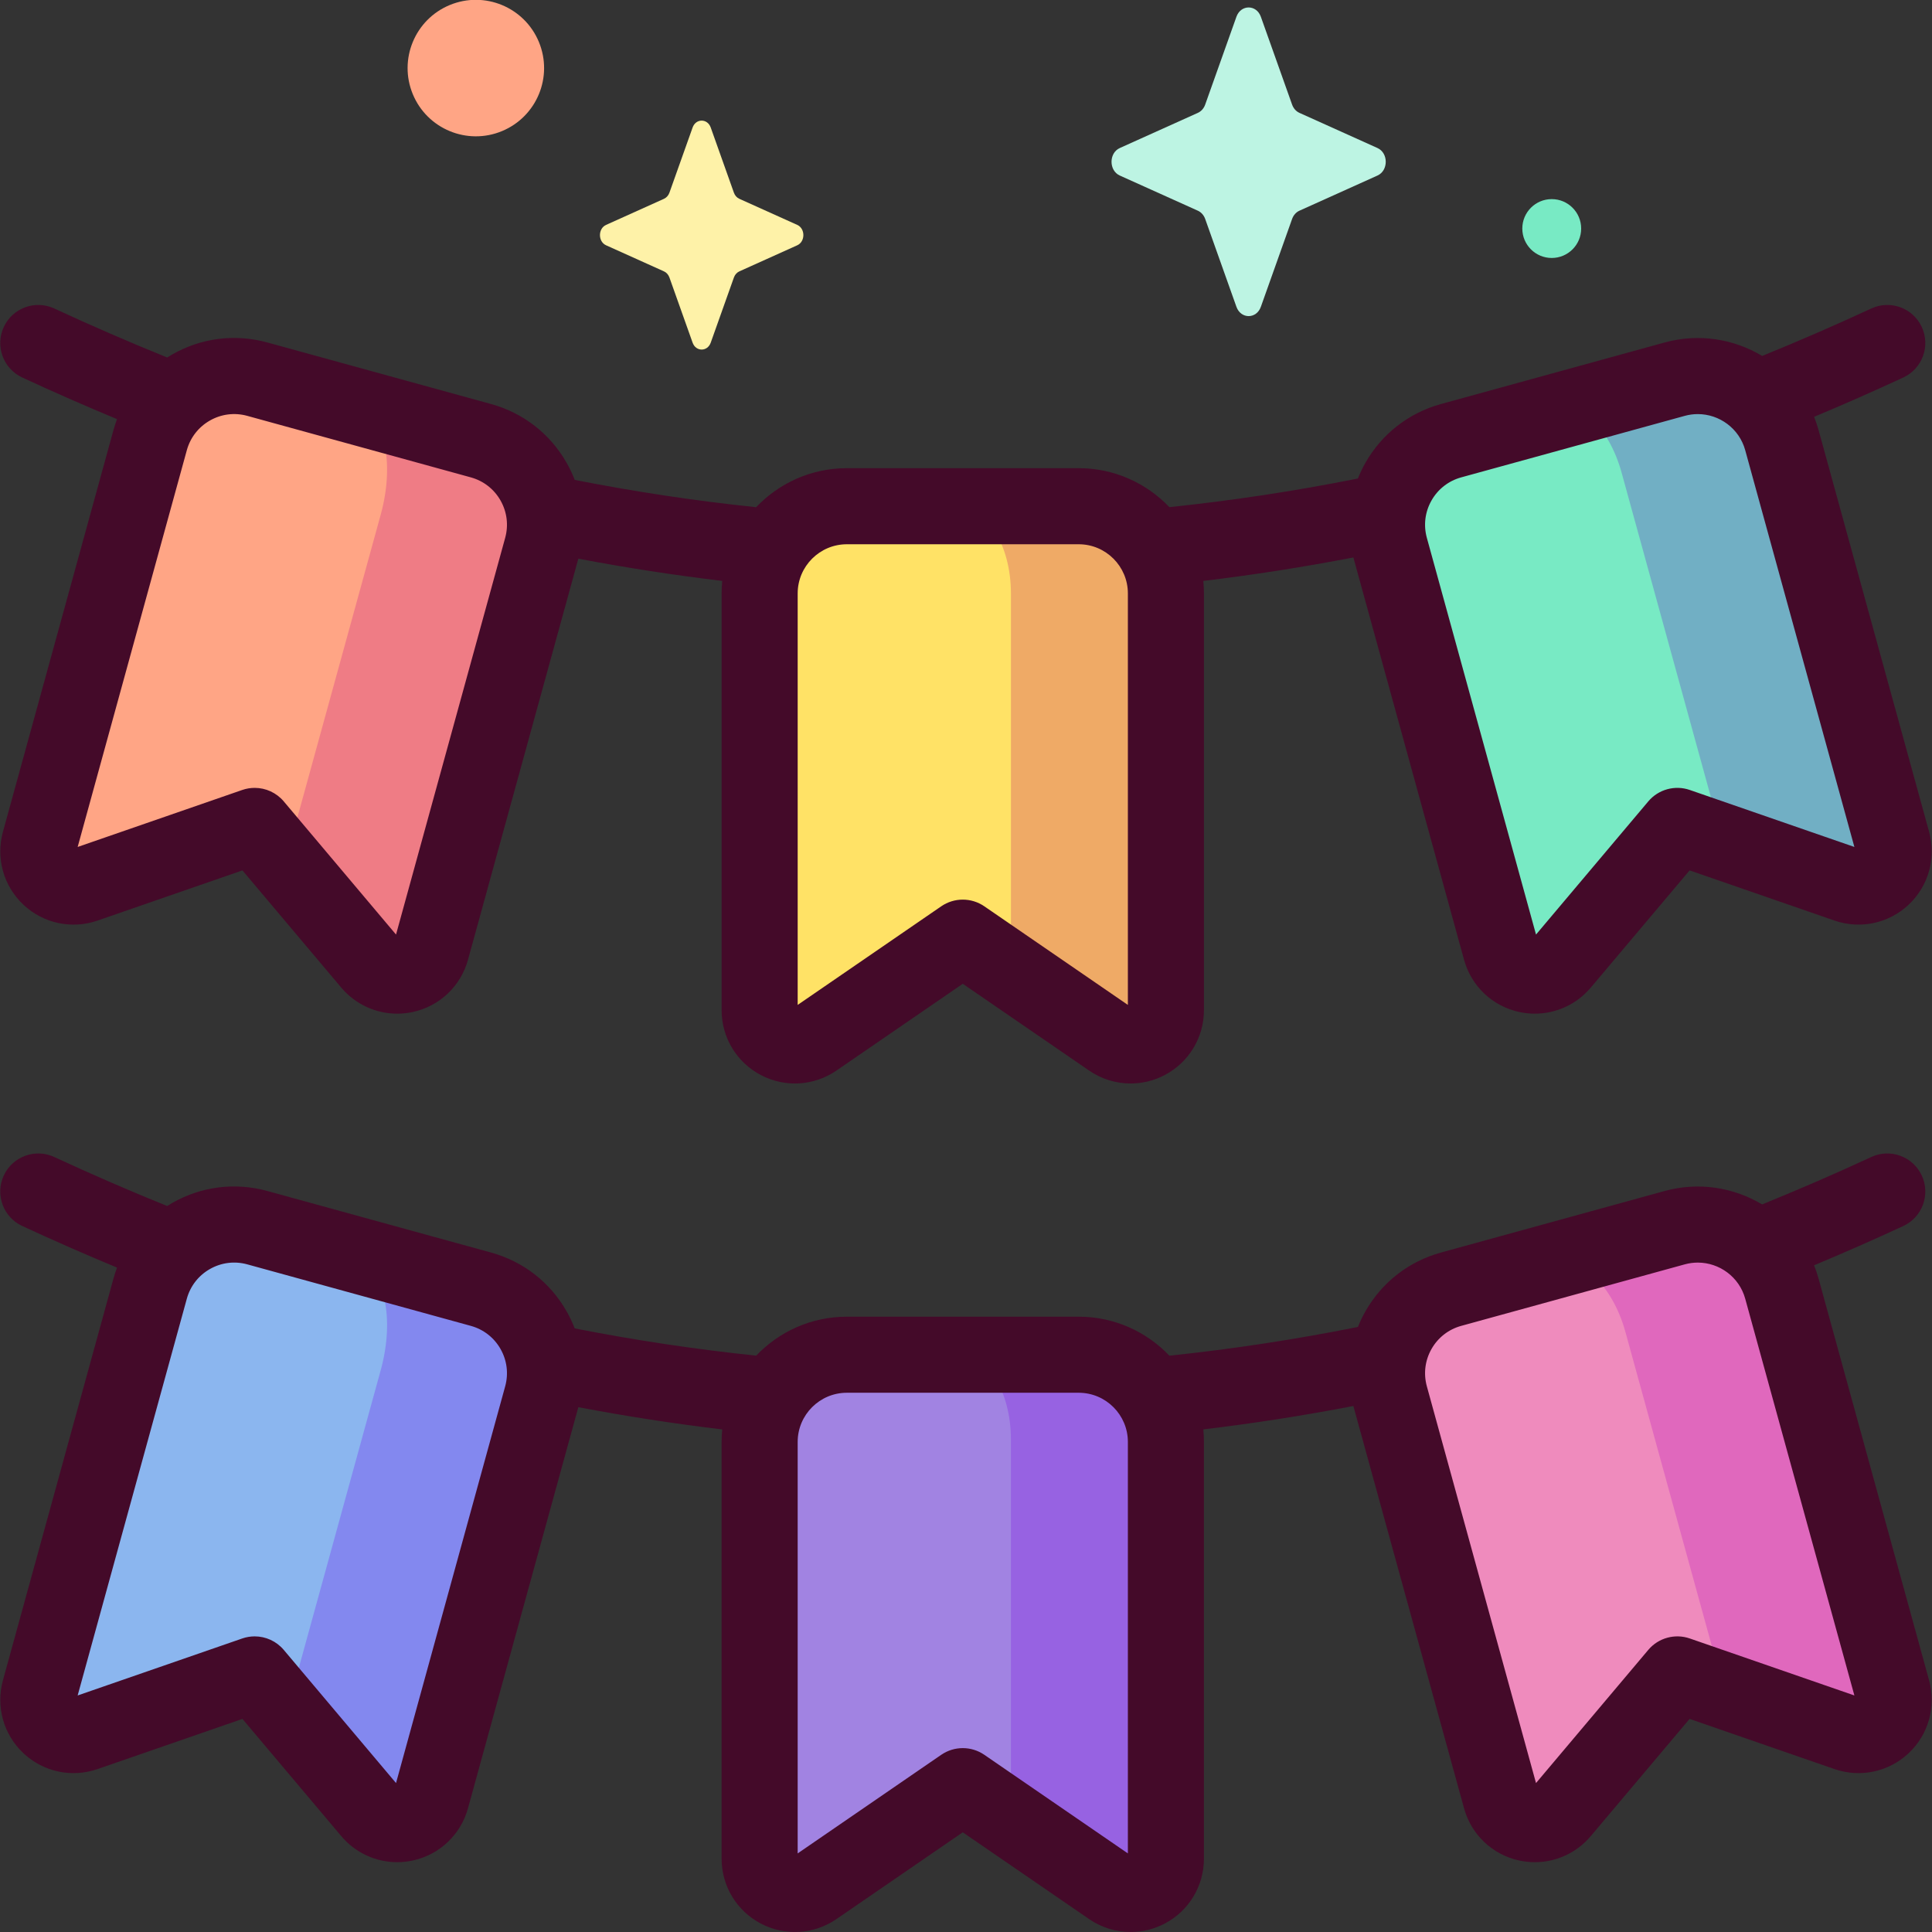 <svg id="Capa_1" enable-background="new 0 0 512 512" height="512" viewBox="0 0 512 512" width="512" xmlns="http://www.w3.org/2000/svg"><rect x="0" y="0" width="512" height="512" fill="#333333" stroke="none"/><g><g><path d="m413.867 255.23 30.648-36.354 44.932 15.559c7.109 2.462 14.066-4.057 12.07-11.311l-29.298-106.484c-3.386-12.306-16.107-19.537-28.413-16.151l-59.243 16.3c-12.306 3.386-19.537 16.107-16.151 28.413l29.298 106.483c1.996 7.254 11.308 9.297 16.157 3.545z" fill="#78eac4"/><path d="m294.341 275.409-39.194-26.921-39.194 26.921c-6.202 4.26-14.638-.181-14.638-7.704v-110.44c0-12.763 10.347-23.11 23.11-23.11h61.444c12.763 0 23.11 10.347 23.11 23.11v110.44c0 7.524-8.437 11.964-14.638 7.704z" fill="#ffe266"/><path d="m285.869 134.155h-32.255c7.895 0 14.295 10.347 14.295 23.11v99.989l26.432 18.156c6.202 4.26 14.638-.181 14.638-7.704v-110.44c0-12.765-10.347-23.111-23.11-23.111z" fill="#efaa66"/><path d="m98.142 255.23-30.648-36.354-44.932 15.559c-7.109 2.462-14.066-4.057-12.07-11.311l29.298-106.484c3.386-12.306 16.107-19.537 28.413-16.151l59.243 16.3c12.306 3.386 19.537 16.107 16.151 28.413l-29.298 106.483c-1.996 7.254-11.308 9.297-16.157 3.545z" fill="#ffa585"/><path d="m127.446 116.789-32.948-9.066c7.332 2.018 10.202 14.828 6.409 28.611l-25.345 92.113 22.579 26.783c4.849 5.752 14.161 3.709 16.157-3.545l29.298-106.483c3.387-12.306-3.844-25.027-16.15-28.413z" fill="#ef7c85"/><path d="m413.867 480.091 30.648-36.354 44.932 15.559c7.109 2.462 14.066-4.057 12.07-11.311l-29.298-106.483c-3.386-12.306-16.107-19.537-28.413-16.151l-59.243 16.3c-12.306 3.386-19.537 16.107-16.151 28.413l29.298 106.483c1.996 7.253 11.308 9.296 16.157 3.544z" fill="#ef8bbd"/><path d="m501.518 447.984-29.298-106.483c-3.386-12.306-16.107-19.537-28.413-16.151l-32.581 8.964c7.388-2.032 16.122 6.296 19.508 18.602l26.169 95.11 32.546 11.27c7.108 2.461 14.065-4.058 12.069-11.312z" fill="#e068bd"/><path d="m500.51 220.272-29.298-106.483c-3.386-12.306-16.107-19.537-28.413-16.151l-32.581 8.964c7.388-2.032 16.122 6.296 19.508 18.602l26.169 95.11 32.546 11.27c7.108 2.461 14.065-4.058 12.069-11.312z" fill="#71afc4"/><path d="m294.341 500.27-39.194-26.921-39.194 26.921c-6.202 4.26-14.638-.18-14.638-7.704v-110.44c0-12.763 10.347-23.11 23.11-23.11h61.444c12.763 0 23.11 10.347 23.11 23.11v110.44c0 7.524-8.437 11.964-14.638 7.704z" fill="#a183e2"/><path d="m285.869 358.372h-32.255c7.895 0 14.295 10.347 14.295 23.11v99.989l26.432 18.156c6.202 4.26 14.638-.181 14.638-7.704v-110.44c0-12.764-10.347-23.111-23.11-23.111z" fill="#9762e2"/><path d="m98.142 480.091-30.648-36.354-44.932 15.559c-7.109 2.462-14.066-4.057-12.07-11.311l29.298-106.484c3.386-12.306 16.107-19.537 28.413-16.151l59.243 16.3c12.306 3.386 19.537 16.107 16.151 28.413l-29.298 106.483c-1.996 7.254-11.308 9.297-16.157 3.545z" fill="#8bb6ef"/><path d="m127.446 343.516-32.948-9.066c7.332 2.018 10.202 14.828 6.409 28.611l-25.345 92.113 22.579 26.783c4.849 5.752 14.161 3.709 16.157-3.545l29.298-106.483c3.387-12.306-3.844-25.027-16.15-28.413z" fill="#8388ef"/></g><g fill="#440a29"><path d="m5.906 100.047c8.358 3.875 16.729 7.542 25.109 11.026-.354.945-.672 1.909-.943 2.893l-29.298 106.485c-1.918 6.974.168 14.38 5.447 19.326 5.277 4.947 12.802 6.549 19.64 4.182l38.389-13.294 26.186 31.061c3.743 4.439 9.176 6.908 14.828 6.908 1.389 0 2.792-.149 4.187-.455 7.065-1.55 12.647-6.846 14.567-13.821l29.248-106.303c12.718 2.413 25.432 4.376 38.135 5.892-.109 1.091-.166 2.197-.166 3.316v110.44c0 7.234 3.977 13.82 10.378 17.19 6.399 3.369 14.081 2.919 20.046-1.178l33.487-23.002 33.488 23.002h.001c3.306 2.271 7.14 3.421 10.993 3.421 3.095 0 6.201-.743 9.053-2.244 6.401-3.369 10.377-9.956 10.377-17.19v-110.44c0-1.119-.057-2.224-.166-3.315 13.247-1.581 26.506-3.659 39.768-6.213.012.046.022.093.035.139l29.298 106.484c1.919 6.975 7.501 12.271 14.568 13.821 1.395.306 2.797.455 4.186.455 5.653 0 11.086-2.47 14.828-6.909l-.001.001 26.187-31.062 38.39 13.294c6.836 2.366 14.362.763 19.64-4.183 5.278-4.947 7.365-12.353 5.445-19.327l-29.298-106.483c-.331-1.202-.729-2.367-1.18-3.499 7.886-3.302 15.764-6.774 23.63-10.421 5.05-2.341 7.246-8.334 4.905-13.383-2.341-5.05-8.332-7.248-13.384-4.905-9.629 4.465-19.267 8.647-28.912 12.571-7.511-4.503-16.773-6.061-25.865-3.559l-59.241 16.3c-8.549 2.352-15.668 7.892-20.049 15.599-.765 1.346-1.424 2.731-1.989 4.144-16.645 3.328-33.3 5.847-49.96 7.587-6.049-6.354-14.579-10.326-24.023-10.326h-61.445c-9.455 0-17.992 3.98-24.042 10.345-16.031-1.675-32.057-4.09-48.073-7.236-.595-1.542-1.308-3.051-2.14-4.515-4.381-7.707-11.5-13.247-20.048-15.599l-59.243-16.3c-8.55-2.353-17.5-1.235-25.207 3.147-.465.265-.922.54-1.371.824-9.98-4.041-19.952-8.364-29.915-12.983-5.051-2.343-11.044-.145-13.384 4.905-2.343 5.053-.147 11.045 4.904 13.387zm373.46 32.584c1.721-3.026 4.516-5.201 7.873-6.124l59.241-16.301c1.154-.317 2.312-.468 3.454-.468 5.72 0 10.98 3.8 12.569 9.575l28.929 105.14-43.615-15.103c-3.941-1.364-8.316-.161-11.005 3.028l-29.751 35.29-28.931-105.14c-.923-3.356-.484-6.87 1.236-9.897zm-167.973 24.634c0-7.185 5.846-13.031 13.031-13.031h61.445c7.184 0 13.03 5.846 13.03 13.031v109.048l-38.046-26.133c-3.439-2.361-7.975-2.361-11.414 0l-38.046 26.133zm-105.545 91.469-.001-.002s.001.001.001.002zm-40.319-138.527 59.244 16.301c3.356.923 6.151 3.099 7.871 6.124 1.72 3.026 2.159 6.541 1.235 9.897l-28.928 105.141-29.751-35.291c-1.951-2.315-4.791-3.583-7.708-3.583-1.101 0-2.216.181-3.296.555l-43.616 15.104 28.93-105.141c.923-3.356 3.098-6.151 6.124-7.871 3.025-1.721 6.539-2.159 9.895-1.236z"/><path d="m481.937 338.827c-.332-1.206-.732-2.375-1.185-3.51 7.888-3.301 15.767-6.762 23.635-10.409 5.05-2.341 7.246-8.334 4.905-13.384s-8.332-7.248-13.384-4.905c-9.634 4.467-19.277 8.639-28.927 12.563-7.509-4.496-16.764-6.049-25.85-3.55l-59.241 16.301c-8.549 2.352-15.668 7.891-20.049 15.598-.762 1.34-1.418 2.72-1.982 4.127-16.646 3.329-33.301 5.869-49.962 7.61-6.05-6.357-14.581-10.331-24.028-10.331h-61.445c-9.445 0-17.975 3.973-24.025 10.327-16.038-1.675-32.07-4.077-48.094-7.225-.594-1.54-1.307-3.046-2.137-4.508-4.381-7.707-11.5-13.247-20.048-15.598l-59.243-16.301c-8.55-2.353-17.5-1.235-25.207 3.147-.465.264-.922.54-1.371.824-9.98-4.039-19.952-8.364-29.915-12.984-5.051-2.343-11.044-.145-13.384 4.905-2.342 5.05-.146 11.042 4.905 13.384 8.358 3.875 16.73 7.538 25.111 11.022-.355.946-.673 1.912-.945 2.898l-29.297 106.483c-1.918 6.974.168 14.38 5.447 19.326 5.277 4.946 12.802 6.549 19.64 4.182l38.389-13.293 26.186 31.061c3.742 4.44 9.175 6.909 14.828 6.909 1.389 0 2.792-.15 4.186-.455 7.066-1.55 12.648-6.846 14.568-13.821l29.247-106.301c12.718 2.412 25.432 4.38 38.135 5.895-.109 1.09-.166 2.195-.166 3.313v110.44c0 7.234 3.977 13.82 10.378 17.19 6.401 3.369 14.081 2.918 20.046-1.178l33.487-23.002 33.488 23.002c.001.001.001.001.001.001 3.306 2.271 7.14 3.421 10.993 3.421 3.095 0 6.201-.743 9.053-2.244 6.401-3.369 10.377-9.956 10.377-17.19v-110.44c0-1.122-.058-2.232-.167-3.325 13.247-1.579 26.507-3.644 39.77-6.199.012.045.021.09.034.135l29.298 106.484c1.919 6.975 7.502 12.271 14.569 13.82 1.394.306 2.796.455 4.185.455 5.653 0 11.086-2.47 14.828-6.91l-.001.001 26.186-31.062 38.391 13.294c6.836 2.366 14.362.764 19.64-4.183s7.365-12.353 5.445-19.327zm-348.058 28.562-28.928 105.141-29.752-35.29c-1.951-2.314-4.791-3.583-7.708-3.583-1.101 0-2.216.181-3.296.555l-43.616 15.104 28.93-105.141c.923-3.356 3.098-6.151 6.124-7.871 3.027-1.721 6.541-2.159 9.896-1.236l59.244 16.301c3.356.923 6.151 3.099 7.871 6.124s2.159 6.54 1.235 9.896zm165.02 123.784-38.046-26.133c-3.439-2.361-7.975-2.361-11.414 0l-38.046 26.133v-109.047c0-7.185 5.846-13.031 13.031-13.031h61.445c7.184 0 13.03 5.846 13.03 13.031zm148.916-56.961c-3.941-1.364-8.316-.161-11.005 3.028l-29.751 35.29-28.929-105.14c-.923-3.356-.484-6.871 1.235-9.897 1.721-3.026 4.516-5.201 7.873-6.124l59.241-16.301c1.154-.317 2.312-.468 3.454-.468 5.72 0 10.98 3.8 12.569 9.575l28.929 105.14z"/></g><g><path d="m334.141 4.444 8.28 23.281c.354.997 1.056 1.787 1.942 2.186l20.684 9.319c2.922 1.317 2.922 5.973 0 7.289l-20.684 9.319c-.885.399-1.587 1.189-1.942 2.186l-8.28 23.281c-1.17 3.289-5.306 3.289-6.476 0l-8.28-23.281c-.354-.997-1.056-1.787-1.942-2.186l-20.684-9.319c-2.922-1.316-2.922-5.972 0-7.289l20.684-9.319c.886-.399 1.587-1.189 1.942-2.186l8.28-23.281c1.169-3.289 5.306-3.289 6.476 0z" fill="#bdf4e3"/><path d="m188.351 33.796 6.141 17.269c.263.739.784 1.325 1.44 1.621l15.343 6.913c2.168.977 2.168 4.43 0 5.407l-15.343 6.912c-.657.296-1.177.882-1.44 1.621l-6.141 17.269c-.868 2.44-3.936 2.44-4.804 0l-6.142-17.269c-.263-.739-.783-1.325-1.44-1.621l-15.343-6.912c-2.167-.977-2.167-4.43 0-5.407l15.343-6.913c.657-.296 1.178-.882 1.44-1.621l6.142-17.269c.868-2.439 3.937-2.439 4.804 0z" fill="#fef2a8"/><ellipse cx="126.084" cy="18.079" fill="#ffa585" rx="18.079" ry="18.079" transform="matrix(.924 -.383 .383 .924 2.679 49.626)"/><circle cx="411.226" cy="60.566" fill="#78eac4" r="7.799"/></g></g></svg>